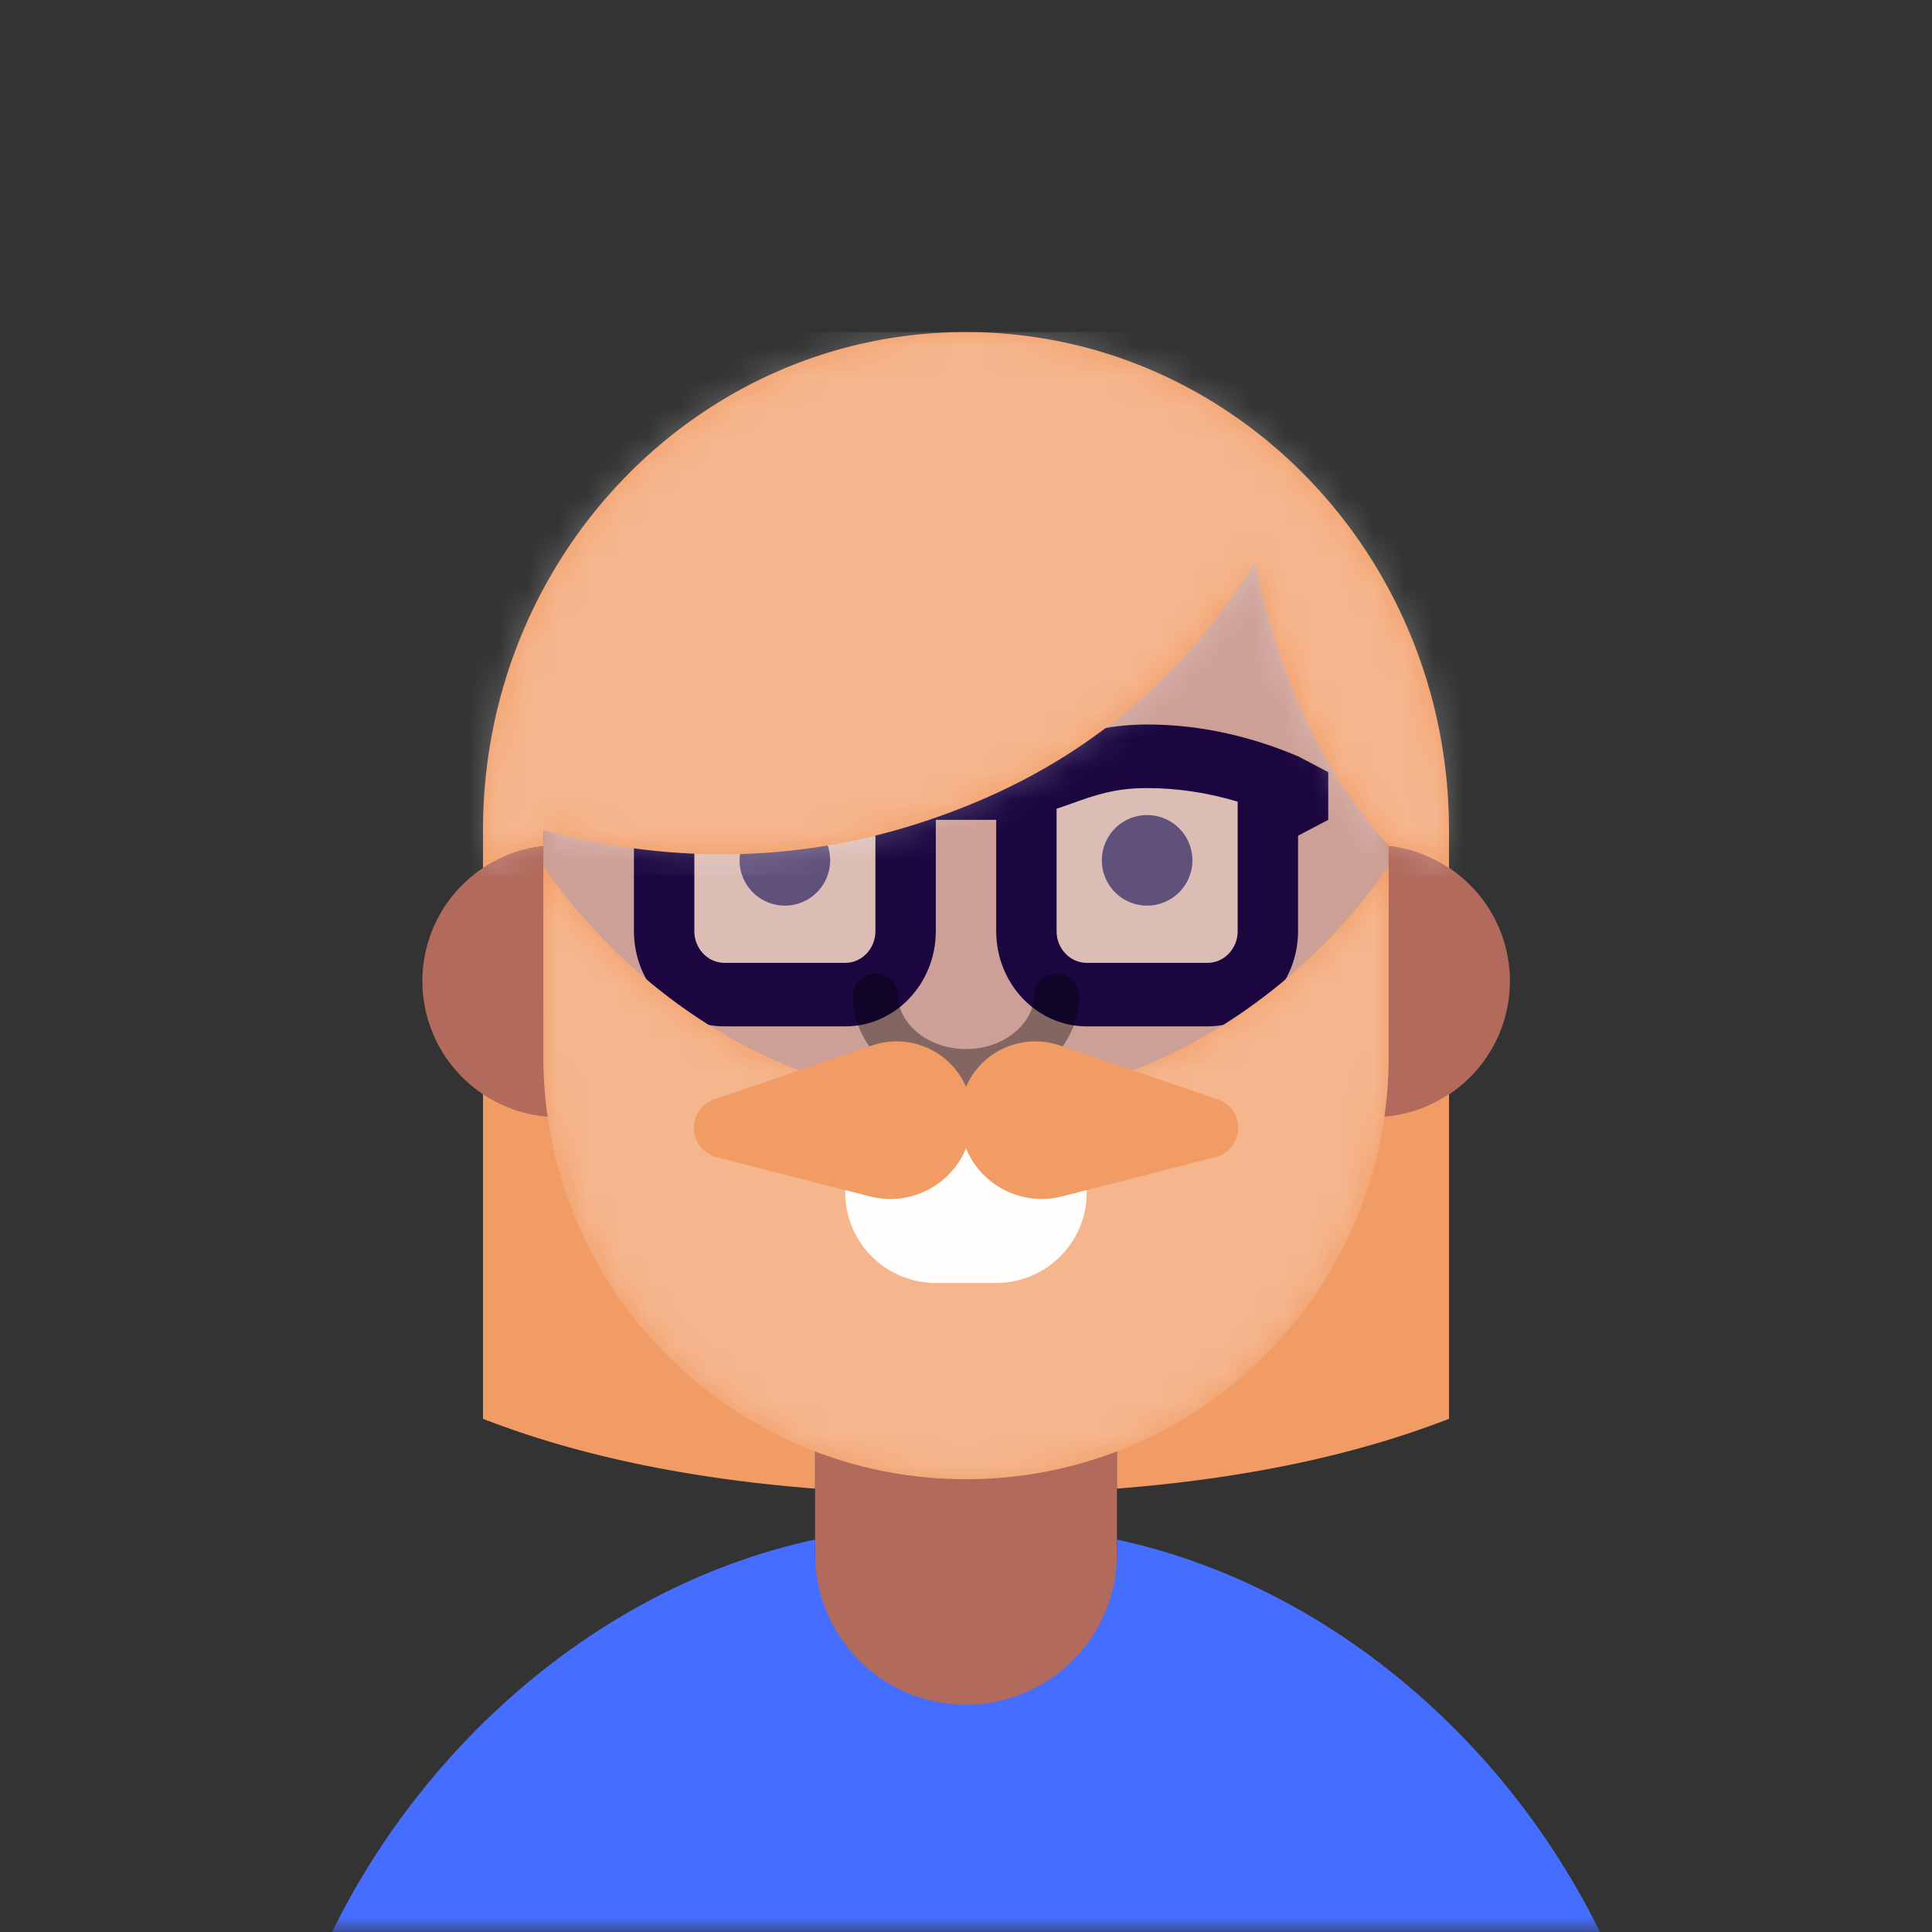 <svg xmlns:dc="http://purl.org/dc/elements/1.1/" xmlns:cc="http://creativecommons.org/ns#" xmlns:rdf="http://www.w3.org/1999/02/22-rdf-syntax-ns#" xmlns:svg="http://www.w3.org/2000/svg" xmlns="http://www.w3.org/2000/svg" viewBox="0 0 64 64" fill="none"><rect x="0" y="0" width="64" height="64" fill="#333333" stroke="none"/><mask id="avatarsRadiusMask"><rect width="64" height="64" rx="0" ry="0" x="0" y="0" fill="#fff"/></mask><g mask="url(#avatarsRadiusMask)"><path d="M37 46.08V52a5 5 0 0 1-10 0v-5.92A14.035 14.035 0 0 1 18.58 37h-.08a4.5 4.5 0 0 1-.5-8.973V27c0-7.732 6.268-14 14-14s14 6.268 14 14v1.027A4.5 4.5 0 0 1 45.42 37 14.035 14.035 0 0 1 37 46.081Z" fill="rgba(177, 106, 91, 1)"/><mask id="personas-a" style="mask-type:alpha" maskUnits="userSpaceOnUse" x="14" y="13" width="36" height="44"><path d="M37 46.08V52a5 5 0 0 1-10 0v-5.92A14.035 14.035 0 0 1 18.58 37h-.08a4.5 4.5 0 0 1-.5-8.973V27c0-7.732 6.268-14 14-14s14 6.268 14 14v1.027A4.5 4.5 0 0 1 45.42 37 14.035 14.035 0 0 1 37 46.081Z" fill="#fff"/></mask><g mask="url(#personas-a)"><path d="M32 13c7.732 0 14 6.268 14 14v6c0 7.732-6.268 14-14 14s-14-6.268-14-14v-6c0-7.732 6.268-14 14-14Z" fill="#fff" style="mix-blend-mode:overlay" opacity=".364"/></g><g transform="translate(20 24)"><g fill="#1B0640"><path d="M6 6a1.5 1.5 0 1 0 0-3 1.5 1.5 0 0 0 0 3ZM18 6a1.5 1.5 0 1 0 0-3 1.5 1.5 0 0 0 0 3Z"/></g><g opacity=".303" fill="#fff"><path d="M9 2H3v6h6V2ZM21 2h-6v6h6V2Z"/></g><path fill-rule="evenodd" clip-rule="evenodd" d="M11 1.053h2c.655 0 1.214-.2 1.845-.427C15.659.334 16.59 0 18 0c1.667 0 3.333.35 5 1.053l1 .526v1.579l-1 .526v3.158C23 8.586 21.657 10 20 10h-4c-1.657 0-3-1.414-3-3.158V3.158h-2v3.684C11 8.586 9.657 10 8 10H4c-1.657 0-3-1.414-3-3.158V3.684l-1-.526V1.579l1-.526C2.667.35 4.333 0 6 0c1.409 0 2.341.334 3.155.626.63.226 1.19.427 1.845.427Zm-2.757 1.47C7.399 2.228 6.818 2.106 6 2.106c-.995 0-1.993.15-3 .45v4.287c0 .581.448 1.053 1 1.053h4c.552 0 1-.472 1-1.053V2.791c-.209-.07-.447-.155-.757-.267ZM15 2.792c.209-.07.447-.155.758-.267.843-.297 1.424-.419 2.242-.419.995 0 1.993.15 3 .45v4.287c0 .581-.448 1.053-1 1.053h-4c-.552 0-1-.472-1-1.053V2.791Z" fill="#1B0640"/></g><g transform="translate(2 2)"><path fill-rule="evenodd" clip-rule="evenodd" d="M44 26c-2.177-2.419-3.652-5.54-4.425-9.363-2.252 3.614-5.277 6.235-9.075 7.863-4.667 2-9.5 2.333-14.5 1v.527a4.474 4.474 0 0 0-2 .73V25.5C14 16.387 21.163 9 30 9s16 7.387 16 16.5v1.258a4.474 4.474 0 0 0-2-.73V26Zm-9 21.313v-3.232a14.035 14.035 0 0 0 8.42-9.082l.08.001c.925 0 1.785-.28 2.5-.758V45c-3.113 1.211-6.78 1.982-11 2.313ZM14 45c3.113 1.211 6.78 1.982 11 2.313v-3.232a14.035 14.035 0 0 1-8.42-9.082L16.5 35c-.925 0-1.785-.28-2.5-.758V45Z" fill="rgba(242, 156, 101, 1)"/><mask id="hairBobBangs-a" style="mask-type:alpha" maskUnits="userSpaceOnUse" x="14" y="9" width="32" height="39"><path fill-rule="evenodd" clip-rule="evenodd" d="M44 26c-2.177-2.419-3.652-5.54-4.425-9.363-2.252 3.614-5.277 6.235-9.075 7.863-4.667 2-9.5 2.333-14.5 1v.527a4.474 4.474 0 0 0-2 .73V25.5C14 16.387 21.163 9 30 9s16 7.387 16 16.5v1.258a4.474 4.474 0 0 0-2-.73V26Zm-9 21.313v-3.232a14.035 14.035 0 0 0 8.42-9.082l.08.001c.925 0 1.785-.28 2.5-.758V45c-3.113 1.211-6.78 1.982-11 2.313ZM14 45c3.113 1.211 6.78 1.982 11 2.313v-3.232a14.035 14.035 0 0 1-8.42-9.082L16.5 35c-.925 0-1.785-.28-2.5-.758V45Z" fill="#362C47"/></mask><g mask="url(#hairBobBangs-a)"><path fill="#fff" d="M13 9h34v18H13z" style="mix-blend-mode:overlay" opacity=".259"/></g></g><g transform="translate(11 44)"><path d="M16 7v.47a5 5 0 1 0 10 0V7c7.063 1.523 12.93 6.735 16 13H0C3.07 13.735 8.937 8.523 16 7Z" fill="rgba(69, 109, 255, 1)"/></g><g transform="translate(23 36)"><path fill-rule="evenodd" clip-rule="evenodd" d="M9 2a6.611 6.611 0 0 1-2.27-.412A2.035 2.035 0 0 0 4 3.5a3.5 3.5 0 0 0 2.004 3.165 3 3 0 0 0 5.992 0A3.5 3.5 0 0 0 14 3.5a2.035 2.035 0 0 0-2.73-1.912A6.61 6.61 0 0 1 9 2ZM7.585 7h2.83a1.5 1.5 0 0 1-2.83 0Z" fill="#456DFF"/><path fill-rule="evenodd" clip-rule="evenodd" d="M12 6.5c0 .055-.002.11-.005.165A3.5 3.5 0 0 0 14 3.5a2.035 2.035 0 0 0-2.73-1.912A6.61 6.61 0 0 1 9 2a6.611 6.611 0 0 1-2.27-.412A2.035 2.035 0 0 0 4 3.5a3.5 3.5 0 0 0 2.004 3.165A3 3 0 1 1 12 6.5ZM7.585 7h2.83a1.5 1.5 0 1 0-2.83 0Z" fill="#fff" fill-opacity=".26" style="mix-blend-mode:lighten"/><circle cx="9" cy="4.5" r="1.5" fill="#fff"/></g><g><g transform="translate(24 28)"><path d="M4.25 5a.75.75 0 0 1 1.5 0c0 .836.914 1.75 2.25 1.75 1.336 0 2.25-.914 2.25-1.75a.75.75 0 0 1 1.5 0c0 1.664-1.586 3.25-3.75 3.25-2.164 0-3.75-1.586-3.75-3.25Z" fill="#000" style="mix-blend-mode:overlay" opacity=".36"/></g></g><g><g transform="translate(14 26)"><path d="m12.473 9.458 2.423-.827A2.504 2.504 0 0 1 18 10.001a2.504 2.504 0 0 1 3.104-1.37l2.423.827c3.466-1.33 6.425-3.817 8.47-6.756C31.999 2.8 32 2.9 32 3v6c0 7.732-6.268 14-14 14S4 16.732 4 9V3c0-.1.001-.2.003-.298 2.045 2.94 5.004 5.425 8.47 6.756Z" fill="rgba(242, 156, 101, 1)"/><mask id="facialHairBeardMustache-a" style="mask-type:alpha" maskUnits="userSpaceOnUse" x="4" y="2" width="28" height="21"><path d="m12.473 9.458 2.423-.827A2.504 2.504 0 0 1 18 10.001a2.504 2.504 0 0 1 3.104-1.37l2.423.827c3.466-1.33 6.425-3.817 8.47-6.756C31.999 2.8 32 2.9 32 3v6c0 7.732-6.268 14-14 14S4 16.732 4 9V3c0-.1.001-.2.003-.298 2.045 2.94 5.004 5.425 8.47 6.756Z" fill="#fff"/></mask><g mask="url(#facialHairBeardMustache-a)"><path d="M32 9V3c0-.1-.001-.2-.003-.298-2.045 2.94-5.004 5.425-8.47 6.756l2.812.96a1 1 0 0 1-.075 1.915l-5.081 1.3A2.715 2.715 0 0 1 18 12.046a2.718 2.718 0 0 1-3.183 1.587l-5.081-1.3a1 1 0 0 1-.075-1.916l2.812-.96c-3.466-1.33-6.425-3.816-8.47-6.755C4.001 2.8 4 2.9 4 3v6c0 7.732 6.268 14 14 14s14-6.268 14-14Z" fill="#fff" style="mix-blend-mode:overlay" opacity=".26"/><path d="M22 13.424v.076a3 3 0 0 1-3 3h-2a3 3 0 0 1-3-3.076l.817.209A2.715 2.715 0 0 0 18 12.046a2.718 2.718 0 0 0 3.183 1.587l.816-.209Z" fill="#FFFEFD"/></g></g></g></g></svg>